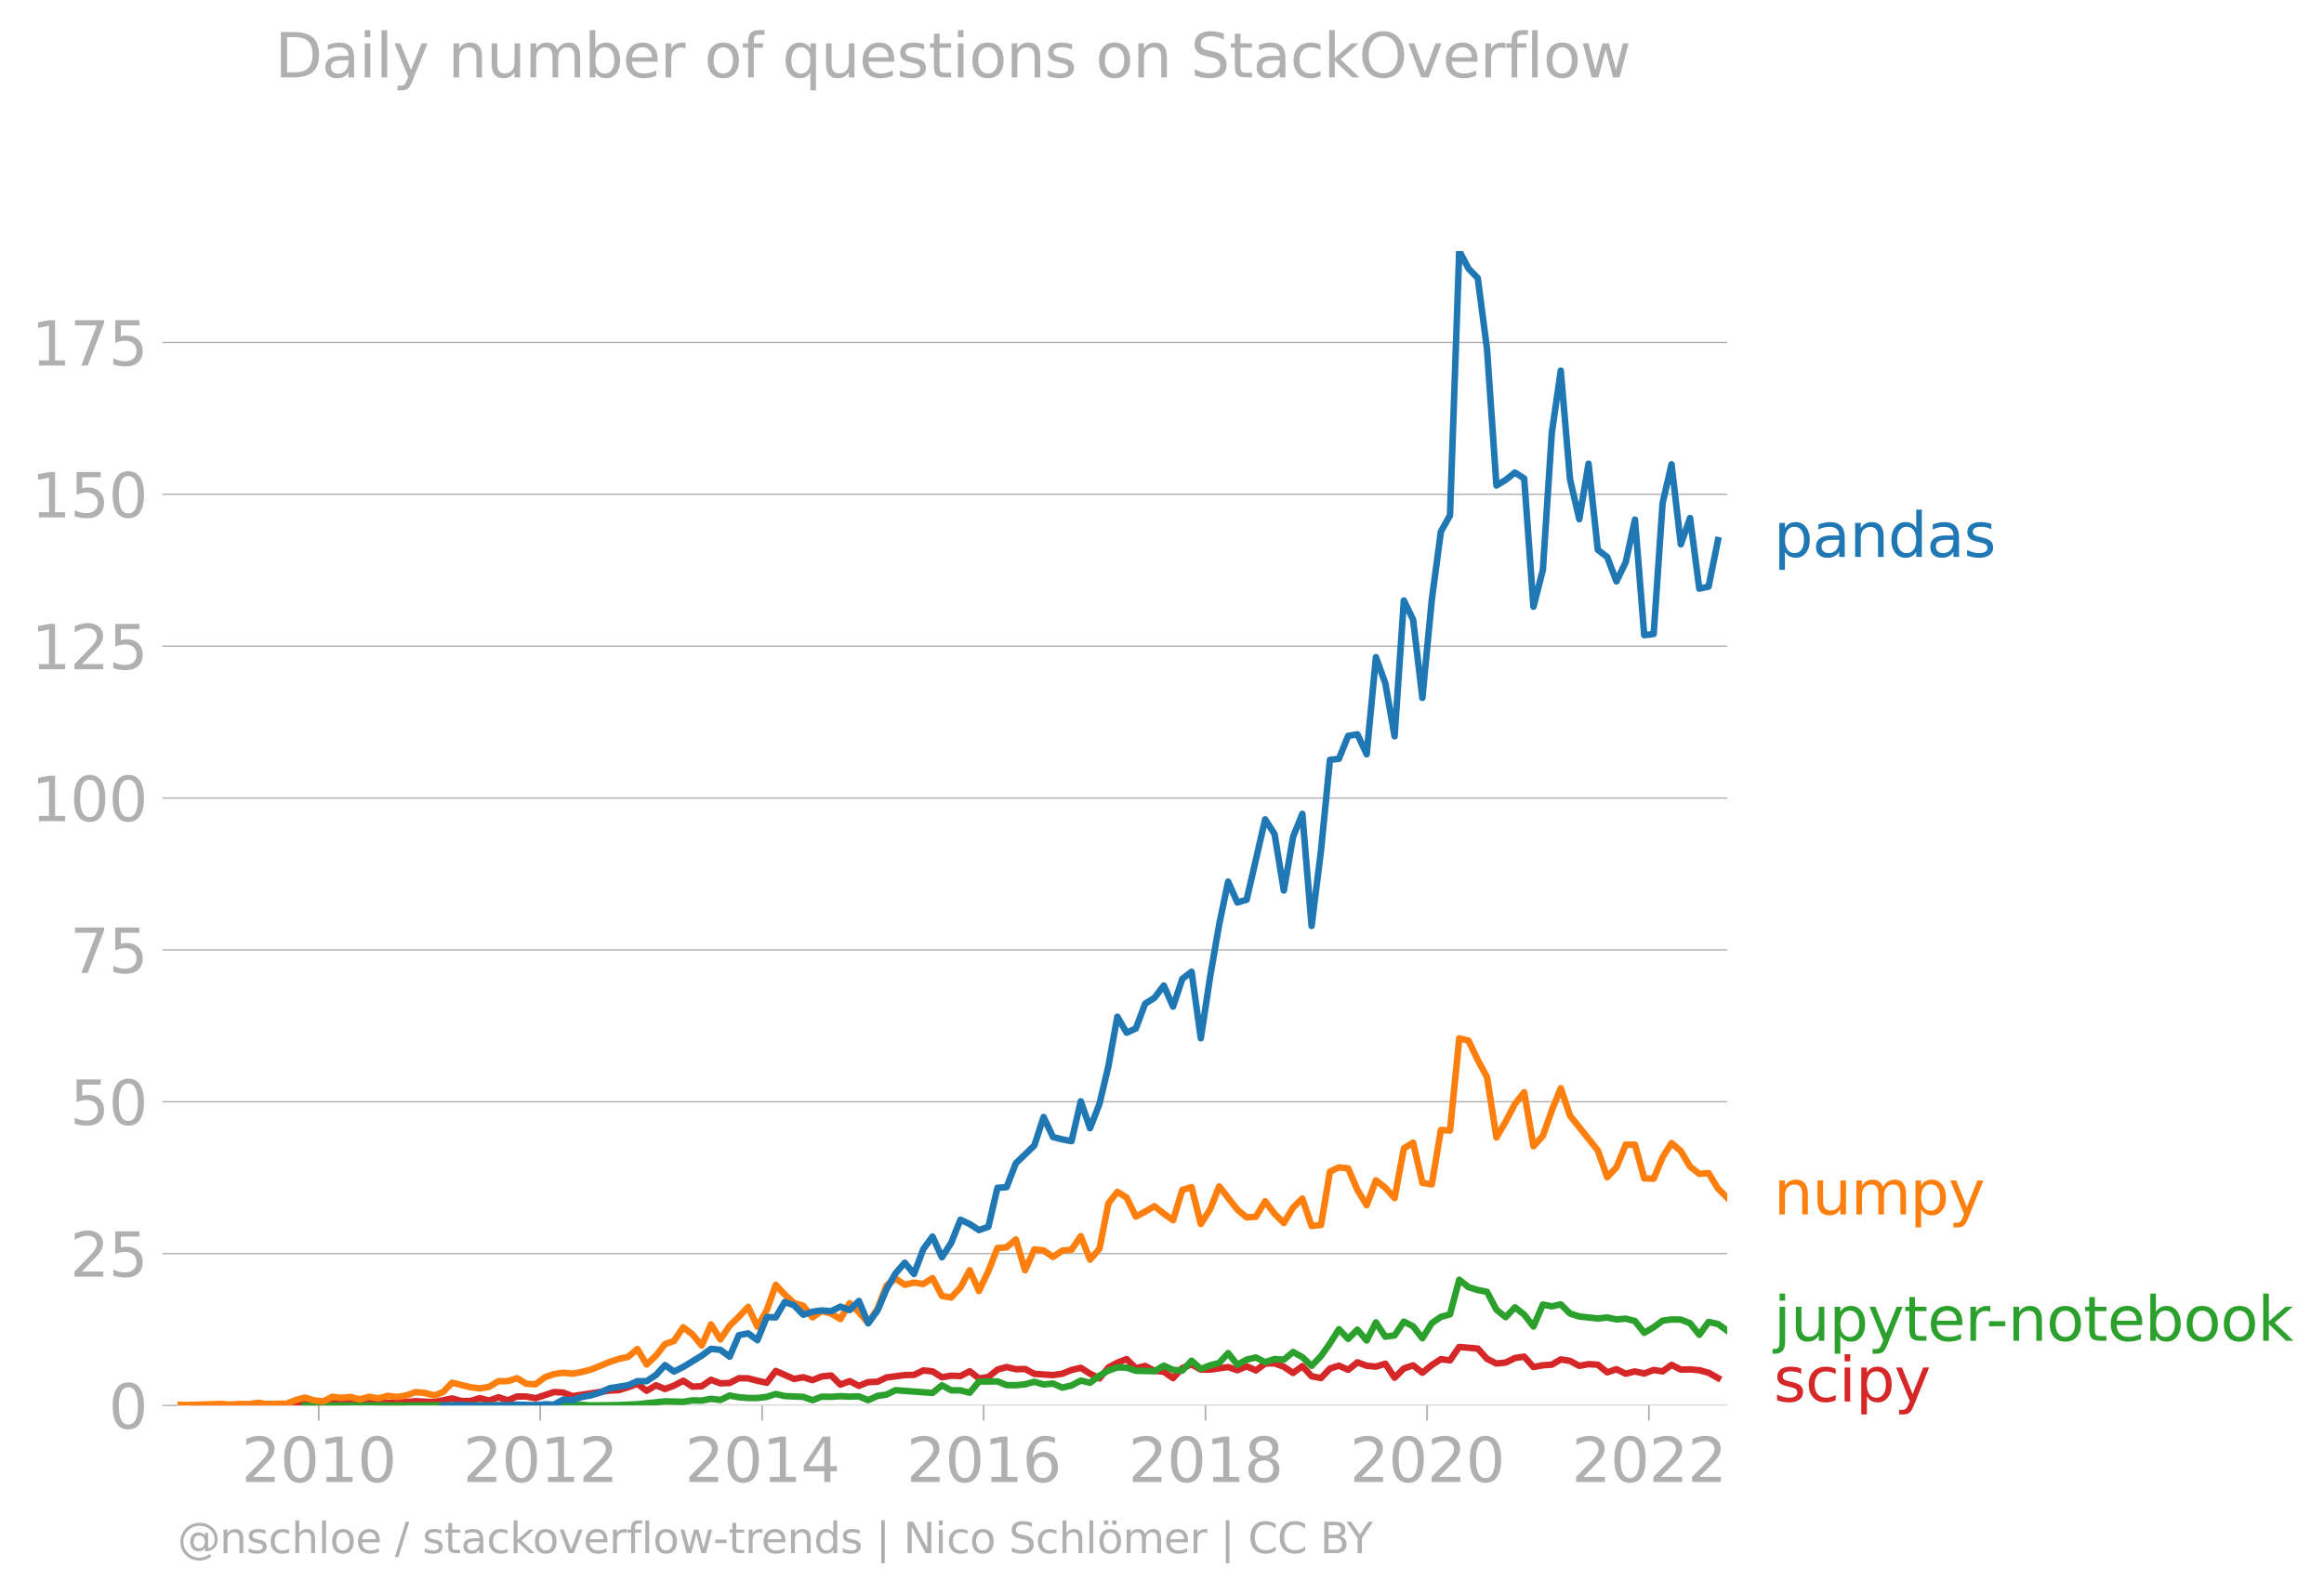 <svg xmlns:xlink="http://www.w3.org/1999/xlink" width="714.103" height="489.969" viewBox="0 0 535.577 367.477" xmlns="http://www.w3.org/2000/svg"><defs><style>*{stroke-linejoin:round;stroke-linecap:butt}</style></defs><g id="figure_1"><path d="M0 367.477h535.577V0H0v367.477z" style="fill:none" id="patch_1"/><g id="axes_1"><path d="M40.922 323.95h357.12V57.838H40.923V323.95z" style="fill:none" id="patch_2"/><g id="matplotlib.axis_1"><g id="xtick_1"><g id="line2d_1"><defs><path id="med996ca5f1" d="M0 0v3.5" style="stroke:#b0b0b0;stroke-width:.4"/></defs><use xlink:href="#med996ca5f1" x="73.445" y="323.95" style="fill:#b0b0b0;stroke:#b0b0b0;stroke-width:.4"/></g><g style="fill:#b0b0b0" transform="matrix(.14 0 0 -.14 55.63 341.588)" id="text_1"><defs><path id="DejaVuSans-32" d="M1228 531h2203V0H469v531q359 372 979 998 621 627 780 809 303 340 423 576 121 236 121 464 0 372-261 606-261 235-680 235-297 0-627-103-329-103-704-313v638q381 153 712 231 332 78 607 78 725 0 1156-363 431-362 431-968 0-288-108-546-107-257-392-607-78-91-497-524-418-433-1181-1211z" transform="scale(.016)"/><path id="DejaVuSans-30" d="M2034 4250q-487 0-733-480-245-479-245-1442 0-959 245-1439 246-480 733-480 491 0 736 480 246 480 246 1439 0 963-246 1442-245 480-736 480zm0 500q785 0 1199-621 414-620 414-1801 0-1178-414-1799Q2819-91 2034-91q-784 0-1198 620-414 621-414 1799 0 1181 414 1801 414 621 1198 621z" transform="scale(.016)"/><path id="DejaVuSans-31" d="M794 531h1031v3560L703 3866v575l1116 225h631V531h1031V0H794v531z" transform="scale(.016)"/></defs><use xlink:href="#DejaVuSans-32"/><use xlink:href="#DejaVuSans-30" x="63.623"/><use xlink:href="#DejaVuSans-31" x="127.246"/><use xlink:href="#DejaVuSans-30" x="190.869"/></g></g><g id="xtick_2"><use xlink:href="#med996ca5f1" x="124.502" y="323.95" style="fill:#b0b0b0;stroke:#b0b0b0;stroke-width:.4" id="line2d_2"/><g style="fill:#b0b0b0" transform="matrix(.14 0 0 -.14 106.687 341.588)" id="text_2"><use xlink:href="#DejaVuSans-32"/><use xlink:href="#DejaVuSans-30" x="63.623"/><use xlink:href="#DejaVuSans-31" x="127.246"/><use xlink:href="#DejaVuSans-32" x="190.869"/></g></g><g id="xtick_3"><use xlink:href="#med996ca5f1" x="175.629" y="323.95" style="fill:#b0b0b0;stroke:#b0b0b0;stroke-width:.4" id="line2d_3"/><g style="fill:#b0b0b0" transform="matrix(.14 0 0 -.14 157.814 341.588)" id="text_3"><defs><path id="DejaVuSans-34" d="M2419 4116 825 1625h1594v2491zm-166 550h794V1625h666v-525h-666V0h-628v1100H313v609l1940 2957z" transform="scale(.016)"/></defs><use xlink:href="#DejaVuSans-32"/><use xlink:href="#DejaVuSans-30" x="63.623"/><use xlink:href="#DejaVuSans-31" x="127.246"/><use xlink:href="#DejaVuSans-34" x="190.869"/></g></g><g id="xtick_4"><use xlink:href="#med996ca5f1" x="226.686" y="323.95" style="fill:#b0b0b0;stroke:#b0b0b0;stroke-width:.4" id="line2d_4"/><g style="fill:#b0b0b0" transform="matrix(.14 0 0 -.14 208.871 341.588)" id="text_4"><defs><path id="DejaVuSans-36" d="M2113 2584q-425 0-674-291-248-290-248-796 0-503 248-796 249-292 674-292t673 292q248 293 248 796 0 506-248 796-248 291-673 291zm1253 1979v-575q-238 112-480 171-242 60-480 60-625 0-955-422-329-422-376-1275 184 272 462 417 279 145 613 145 703 0 1111-427 408-426 408-1160 0-719-425-1154Q2819-91 2113-91q-810 0-1238 620-428 621-428 1799 0 1106 525 1764t1409 658q238 0 480-47t505-140z" transform="scale(.016)"/></defs><use xlink:href="#DejaVuSans-32"/><use xlink:href="#DejaVuSans-30" x="63.623"/><use xlink:href="#DejaVuSans-31" x="127.246"/><use xlink:href="#DejaVuSans-36" x="190.869"/></g></g><g id="xtick_5"><use xlink:href="#med996ca5f1" x="277.813" y="323.95" style="fill:#b0b0b0;stroke:#b0b0b0;stroke-width:.4" id="line2d_5"/><g style="fill:#b0b0b0" transform="matrix(.14 0 0 -.14 259.998 341.588)" id="text_5"><defs><path id="DejaVuSans-38" d="M2034 2216q-450 0-708-241-257-241-257-662 0-422 257-663 258-241 708-241t709 242q260 243 260 662 0 421-258 662-257 241-711 241zm-631 268q-406 100-633 378-226 279-226 679 0 559 398 884 399 325 1092 325 697 0 1094-325t397-884q0-400-227-679-226-278-629-378 456-106 710-416 255-309 255-755 0-679-414-1042Q2806-91 2034-91q-771 0-1186 362-414 363-414 1042 0 446 256 755 257 310 713 416zm-231 997q0-362 226-565 227-203 636-203 407 0 636 203 230 203 230 565 0 363-230 566-229 203-636 203-409 0-636-203-226-203-226-566z" transform="scale(.016)"/></defs><use xlink:href="#DejaVuSans-32"/><use xlink:href="#DejaVuSans-30" x="63.623"/><use xlink:href="#DejaVuSans-31" x="127.246"/><use xlink:href="#DejaVuSans-38" x="190.869"/></g></g><g id="xtick_6"><use xlink:href="#med996ca5f1" x="328.871" y="323.95" style="fill:#b0b0b0;stroke:#b0b0b0;stroke-width:.4" id="line2d_6"/><g style="fill:#b0b0b0" transform="matrix(.14 0 0 -.14 311.056 341.588)" id="text_6"><use xlink:href="#DejaVuSans-32"/><use xlink:href="#DejaVuSans-30" x="63.623"/><use xlink:href="#DejaVuSans-32" x="127.246"/><use xlink:href="#DejaVuSans-30" x="190.869"/></g></g><g id="xtick_7"><use xlink:href="#med996ca5f1" x="379.998" y="323.95" style="fill:#b0b0b0;stroke:#b0b0b0;stroke-width:.4" id="line2d_7"/><g style="fill:#b0b0b0" transform="matrix(.14 0 0 -.14 362.183 341.588)" id="text_7"><use xlink:href="#DejaVuSans-32"/><use xlink:href="#DejaVuSans-30" x="63.623"/><use xlink:href="#DejaVuSans-32" x="127.246"/><use xlink:href="#DejaVuSans-32" x="190.869"/></g></g></g><g id="matplotlib.axis_2"><g id="ytick_1"><path d="M40.922 323.95h357.12" clip-path="url(#p55b0cfcda9)" style="fill:none;stroke:#b0b0b0;stroke-width:.3;stroke-linecap:square" id="line2d_8"/><g id="line2d_9"><defs><path id="m7dd4740f75" d="M0 0h-3.5" style="stroke:#b0b0b0;stroke-width:.3"/></defs><use xlink:href="#m7dd4740f75" x="40.922" y="323.95" style="fill:#b0b0b0;stroke:#b0b0b0;stroke-width:.3"/></g><use xlink:href="#DejaVuSans-30" style="fill:#b0b0b0" transform="matrix(.14 0 0 -.14 25.015 329.269)" id="text_8"/></g><g id="ytick_2"><path d="M40.922 288.947h357.12" clip-path="url(#p55b0cfcda9)" style="fill:none;stroke:#b0b0b0;stroke-width:.3;stroke-linecap:square" id="line2d_10"/><use xlink:href="#m7dd4740f75" x="40.922" y="288.947" style="fill:#b0b0b0;stroke:#b0b0b0;stroke-width:.3" id="line2d_11"/><g style="fill:#b0b0b0" transform="matrix(.14 0 0 -.14 16.108 294.266)" id="text_9"><defs><path id="DejaVuSans-35" d="M691 4666h2478v-532H1269V2991q137 47 274 70 138 23 276 23 781 0 1237-428 457-428 457-1159 0-753-469-1171Q2575-91 1722-91q-294 0-599 50Q819 9 494 109v635q281-153 581-228t634-75q541 0 856 284 316 284 316 772 0 487-316 771-315 285-856 285-253 0-505-56-251-56-513-175v2344z" transform="scale(.016)"/></defs><use xlink:href="#DejaVuSans-32"/><use xlink:href="#DejaVuSans-35" x="63.623"/></g></g><g id="ytick_3"><path d="M40.922 253.945h357.12" clip-path="url(#p55b0cfcda9)" style="fill:none;stroke:#b0b0b0;stroke-width:.3;stroke-linecap:square" id="line2d_12"/><use xlink:href="#m7dd4740f75" x="40.922" y="253.945" style="fill:#b0b0b0;stroke:#b0b0b0;stroke-width:.3" id="line2d_13"/><g style="fill:#b0b0b0" transform="matrix(.14 0 0 -.14 16.108 259.264)" id="text_10"><use xlink:href="#DejaVuSans-35"/><use xlink:href="#DejaVuSans-30" x="63.623"/></g></g><g id="ytick_4"><path d="M40.922 218.942h357.12" clip-path="url(#p55b0cfcda9)" style="fill:none;stroke:#b0b0b0;stroke-width:.3;stroke-linecap:square" id="line2d_14"/><use xlink:href="#m7dd4740f75" x="40.922" y="218.942" style="fill:#b0b0b0;stroke:#b0b0b0;stroke-width:.3" id="line2d_15"/><g style="fill:#b0b0b0" transform="matrix(.14 0 0 -.14 16.108 224.261)" id="text_11"><defs><path id="DejaVuSans-37" d="M525 4666h3000v-269L1831 0h-659l1594 4134H525v532z" transform="scale(.016)"/></defs><use xlink:href="#DejaVuSans-37"/><use xlink:href="#DejaVuSans-35" x="63.623"/></g></g><g id="ytick_5"><path d="M40.922 183.94h357.12" clip-path="url(#p55b0cfcda9)" style="fill:none;stroke:#b0b0b0;stroke-width:.3;stroke-linecap:square" id="line2d_16"/><use xlink:href="#m7dd4740f75" x="40.922" y="183.94" style="fill:#b0b0b0;stroke:#b0b0b0;stroke-width:.3" id="line2d_17"/><g style="fill:#b0b0b0" transform="matrix(.14 0 0 -.14 7.2 189.259)" id="text_12"><use xlink:href="#DejaVuSans-31"/><use xlink:href="#DejaVuSans-30" x="63.623"/><use xlink:href="#DejaVuSans-30" x="127.246"/></g></g><g id="ytick_6"><path d="M40.922 148.938h357.12" clip-path="url(#p55b0cfcda9)" style="fill:none;stroke:#b0b0b0;stroke-width:.3;stroke-linecap:square" id="line2d_18"/><use xlink:href="#m7dd4740f75" x="40.922" y="148.938" style="fill:#b0b0b0;stroke:#b0b0b0;stroke-width:.3" id="line2d_19"/><g style="fill:#b0b0b0" transform="matrix(.14 0 0 -.14 7.2 154.256)" id="text_13"><use xlink:href="#DejaVuSans-31"/><use xlink:href="#DejaVuSans-32" x="63.623"/><use xlink:href="#DejaVuSans-35" x="127.246"/></g></g><g id="ytick_7"><path d="M40.922 113.935h357.12" clip-path="url(#p55b0cfcda9)" style="fill:none;stroke:#b0b0b0;stroke-width:.3;stroke-linecap:square" id="line2d_20"/><use xlink:href="#m7dd4740f75" x="40.922" y="113.935" style="fill:#b0b0b0;stroke:#b0b0b0;stroke-width:.3" id="line2d_21"/><g style="fill:#b0b0b0" transform="matrix(.14 0 0 -.14 7.2 119.254)" id="text_14"><use xlink:href="#DejaVuSans-31"/><use xlink:href="#DejaVuSans-35" x="63.623"/><use xlink:href="#DejaVuSans-30" x="127.246"/></g></g><g id="ytick_8"><path d="M40.922 78.933h357.12" clip-path="url(#p55b0cfcda9)" style="fill:none;stroke:#b0b0b0;stroke-width:.3;stroke-linecap:square" id="line2d_22"/><use xlink:href="#m7dd4740f75" x="40.922" y="78.933" style="fill:#b0b0b0;stroke:#b0b0b0;stroke-width:.3" id="line2d_23"/><g style="fill:#b0b0b0" transform="matrix(.14 0 0 -.14 7.2 84.252)" id="text_15"><use xlink:href="#DejaVuSans-31"/><use xlink:href="#DejaVuSans-37" x="63.623"/><use xlink:href="#DejaVuSans-35" x="127.246"/></g></g></g><path d="m44.7 323.95 10.56-.187 4.267.093 2.133-.222 4.301.222 2.134-.313 2.133-.06 2.133.241 2.168-.452 2.064.128 4.196-.244 2.133.026 2.133-.352 2.134.442 2.168.09 2.133-.159 2.133-.021 2.133-.212 4.302.212 4.126-.858 2.134.6 2.133-.013 2.133-.641 2.133.55 2.168-.767 2.134.73 2.133-.91 2.133.023 2.133.383 4.267-1.42 2.098.11 2.133.834 6.4-.97 2.168-.316 2.133-.114 2.133-.653 2.133-.794 2.134 1.606 2.168-1.264 2.063.852 2.063-.762 2.134-1.132 2.133 1.358 2.133-.098 2.133-1.483 2.168.813 2.134-.077 2.133-1.097 2.133.024 2.133.563 2.168.452 2.064-2.712 4.196 1.837 2.133-.39 2.134.67 2.133-.85 2.168-.226 2.133 2.103 2.133-.794 2.134 1.074 2.133-.848 2.168-.09 2.063-.986 4.197-.55 2.133-.045 2.133-1.028 2.133.215 2.169 1.355 2.133-.357 2.133.086 2.133-1.112 2.133 1.654 2.169-.316 2.098-1.707 2.098-.596 2.133.498 2.133-.047 2.134 1.12 4.301.28 2.133-.326 2.133-.848 2.134-.506 2.133 1.364 2.168 1.084 2.063-2.518 2.064-1.095 2.133-.842 2.133 2.107 2.133-.52 2.133 1.107 2.169.226 2.133 1.467 2.133-2.326 2.133-.847 2.133 1.209h2.169l4.126-.587 2.133.731 2.134-.912 2.133.959 2.133-1.591 2.168-.046 2.133.797 2.134 1.417 2.133-1.557 2.133 2.324 2.168.407 2.063-2.178 2.064-.668 2.133.955 2.133-1.722 2.133.789 2.134.204 2.168-.677 2.133 3.226 2.133-2.142 2.133-.705 2.134 1.698 2.168-1.761 2.098-1.366 2.098.282 2.133-3.1 4.267.374 2.133 2.365 2.168 1.084 2.133-.23 2.134-1.035 2.133-.318 2.133 2.396 2.168-.407 2.063-.142 2.064-1.213 2.133.346 2.133 1.145 2.133-.398 2.134.127 2.168 1.761 2.133-.721 2.133 1.037 2.133-.524 2.134.479 2.168-.813 2.063.324 2.063-1.498 2.133 1.088 2.134-.05 2.133.19 2.133.578 2.168 1.22h0" clip-path="url(#p55b0cfcda9)" style="fill:none;stroke:#d62728;stroke-width:1.5;stroke-linecap:square" id="line2d_24"/><path d="M70.228 323.95h4.301l57.387-.047 2.133-.089 2.133.136 6.435-.094 4.266-.186 6.365-.67 4.197.11 2.133-.334 2.133.054 2.133-.416 2.168.271 2.134-1.022 2.133.39 2.133.17 2.133.01 2.168-.27 2.064-.663 2.063.482 4.266.18 2.134.774 2.133-.819 2.168.046 2.133-.16 2.133.114 2.134-.067 2.133.88 2.168-.993 2.063-.287 2.064-1.023 8.532.632 2.169-1.761 2.133 1.152 2.133.022 2.133.538 2.133-2.57 4.267-.042 2.098.855 2.133.03 2.133-.21 2.134-.584 2.133.628 2.168-.226 2.133.952 2.133-.5 2.134-1.134 2.133.502 2.168-1.626 2.063-1.186 2.064-.711 2.133.035 2.133.733 4.266.09 2.169-1.265 2.133.955 2.133.175 2.133-2.275 2.133 1.868 2.169-.813 2.063-.542 2.063-2.258 2.133 2.678 2.134-1.188 2.133-.492 2.133 1.08 2.168-.723 2.133.156 2.134-1.782 2.133 1.176 2.133 2.03 2.168-2.258 2.063-2.92 2.064-3.267 2.133 2.214 2.133-2.124 2.133 2.498 2.134-4.169 2.168 3.297 2.133-.295 2.133-3.183 2.133 1.083 2.134 2.756 2.168-3.477 2.098-1.453 2.098-.58 2.133-7.98 2.134 1.702 2.133.678 2.133.406 2.168 4.11 2.133 1.738 2.134-2.28 2.133 1.673 2.133 2.754 2.168-5.059 2.063.408 2.064-.453 2.133 2.117 2.133.683 4.267.452 2.168-.226 2.133.444 2.133-.173 2.133.546 2.134 2.706 2.168-1.265 2.063-1.53 2.063-.276 2.133.039 2.134.819 2.133 2.681 2.133-2.952 2.168.451 2.134 1.568h0" clip-path="url(#p55b0cfcda9)" style="fill:none;stroke:#2ca02c;stroke-width:1.5;stroke-linecap:square" id="line2d_25"/><path d="m40.922 323.775 1.644.084 8.498-.26 2.063.17 2.133-.146 2.134.01 2.133-.29 2.133.336 2.168-.136 2.133.033 2.134-.846 2.133-.6 2.133.646 2.168.225 2.064-1.051 2.063.238 2.133-.198 2.133.56 2.133-.607 2.134.38 2.168-.586 2.133.253 2.133-.344 2.133-.776 2.134.19 2.168.586 2.063-.796 2.063-2.14 4.267 1.04 2.133.28 2.133-.37 2.168-1.31h2.134l2.133-.678 2.133 1.284 2.133.116 2.168-1.626 2.099-.738 2.098-.3 2.133.215 2.133-.396 2.133-.538 4.302-1.766 2.133-.707 2.133-.467 2.133-1.82 2.134 3.581 2.168-2.077 2.063-2.634 2.063-.708 2.134-3.156 2.133 1.62 2.133 2.58 2.133-4.883 2.168 3.477 2.134-3.167 2.133-2.072 2.133-2.268 2.133 4.572 2.168-3.84 2.064-5.806 2.063 2.239 2.133 1.948 2.133.626 2.134 2.687 2.133-1.467 2.168.587 2.133 1.254 2.133-3.648 2.134 2.108 2.133 2.454 2.168-3.343 2.063-5.295 2.064-1.615 2.133 1.452 2.133-.503 2.133.316 2.133-1.355 2.169 4.11 2.133.372 2.133-2.314 2.133-3.987 2.133 4.8 2.169-4.607 2.098-5.323 2.098-.142 2.133-1.822 2.133 7.106 2.134-4.819 2.133.258 2.168 1.49 2.133-1.468 2.133-.203 2.134-3.11 2.133 5.413 2.168-2.529 2.063-10.471 2.064-2.626 2.133 1.299 2.133 4.391 2.133-1.124 2.133-1.27 2.169 1.717 2.133 1.513 2.133-6.978 2.133-.63 2.133 8.489 2.169-3.433 2.063-5.249 4.196 5.374 2.134 1.772 2.133-.139 2.133-3.565 2.168 2.891 2.133 2.121 2.134-3.566 2.133-2.08 2.133 6.325 2.168-.226 2.063-12.307 2.064-.971 2.133.224 2.133 4.97 2.133 3.524 2.134-5.737 2.168 1.716 2.133 2.388 2.133-11.466 2.133-1.322 2.134 9.271 2.168.361 2.098-12.541 2.098.121 2.133-21.247 2.134.517 2.133 4.477 2.133 3.968 2.168 13.866 2.133-3.646 2.134-4.077 2.133-2.69 2.133 12.445 2.168-2.393 2.063-5.859 2.064-5.116 2.133 6.336 6.4 7.98 2.168 6.188 2.133-2.267 2.133-5.23 2.133.003 2.134 7.765 2.168.09 2.063-4.948 2.063-3.271 2.133 1.857 2.134 3.562 2.133 1.665 2.133-.174 2.168 3.568 2.134 2.113h0" clip-path="url(#p55b0cfcda9)" style="fill:none;stroke:#ff7f0e;stroke-width:1.5;stroke-linecap:square" id="line2d_26"/><g style="fill:#1f77b4" transform="matrix(.14 0 0 -.14 408.756 128.367)" id="text_16"><defs><path id="DejaVuSans-70" d="M1159 525v-1856H581v4831h578v-531q182 312 458 463 277 152 661 152 638 0 1036-506 399-506 399-1331T3314 415Q2916-91 2278-91q-384 0-661 152-276 152-458 464zm1957 1222q0 634-261 995t-717 361q-457 0-718-361t-261-995q0-634 261-995t718-361q456 0 717 361t261 995z" transform="scale(.016)"/><path id="DejaVuSans-61" d="M2194 1759q-697 0-966-159t-269-544q0-306 202-486 202-179 548-179 479 0 768 339t289 901v128h-572zm1147 238V0h-575v531q-197-318-491-470T1556-91q-537 0-855 302-317 302-317 808 0 590 395 890 396 300 1180 300h807v57q0 397-261 614t-733 217q-300 0-585-72-284-72-546-216v532q315 122 612 182 297 61 578 61 760 0 1135-394 375-393 375-1193z" transform="scale(.016)"/><path id="DejaVuSans-6e" d="M3513 2113V0h-575v2094q0 497-194 743-194 247-581 247-466 0-735-297-269-296-269-809V0H581v3500h578v-544q207 316 486 472 280 156 646 156 603 0 912-373 310-373 310-1098z" transform="scale(.016)"/><path id="DejaVuSans-64" d="M2906 2969v1894h575V0h-575v525q-181-312-458-464-276-152-664-152-634 0-1033 506-398 507-398 1332t398 1331q399 506 1033 506 388 0 664-152 277-151 458-463zM947 1747q0-634 261-995t717-361q456 0 718 361 263 361 263 995t-263 995q-262 361-718 361t-717-361q-261-361-261-995z" transform="scale(.016)"/><path id="DejaVuSans-73" d="M2834 3397v-544q-243 125-506 187-262 63-544 63-428 0-642-131t-214-394q0-200 153-314t616-217l197-44q612-131 870-370t258-667q0-488-386-773Q2250-91 1575-91q-281 0-586 55T347 128v594q319-166 628-249 309-82 613-82 406 0 624 139 219 139 219 392 0 234-158 359-157 125-692 241l-200 47q-534 112-772 345-237 233-237 639 0 494 350 762 350 269 994 269 318 0 599-47 282-46 519-140z" transform="scale(.016)"/></defs><use xlink:href="#DejaVuSans-70"/><use xlink:href="#DejaVuSans-61" x="63.477"/><use xlink:href="#DejaVuSans-6e" x="124.756"/><use xlink:href="#DejaVuSans-64" x="188.135"/><use xlink:href="#DejaVuSans-61" x="251.611"/><use xlink:href="#DejaVuSans-73" x="312.891"/></g><g style="fill:#ff7f0e" transform="matrix(.14 0 0 -.14 408.756 279.93)" id="text_17"><defs><path id="DejaVuSans-75" d="M544 1381v2119h575V1403q0-497 193-746 194-248 582-248 465 0 735 297 271 297 271 810v1984h575V0h-575v538q-209-319-486-474-276-155-642-155-603 0-916 375-312 375-312 1097zm1447 2203z" transform="scale(.016)"/><path id="DejaVuSans-6d" d="M3328 2828q216 388 516 572t706 184q547 0 844-383 297-382 297-1088V0h-578v2094q0 503-179 746-178 244-543 244-447 0-707-297-259-296-259-809V0h-578v2094q0 506-178 748t-550 242q-441 0-701-298-259-298-259-808V0H581v3500h578v-544q197 322 472 475t653 153q382 0 649-194 267-193 395-562z" transform="scale(.016)"/><path id="DejaVuSans-79" d="M2059-325q-243-625-475-815-231-191-618-191H506v481h338q237 0 368 113 132 112 291 531l103 262L191 3500h609L1894 763l1094 2737h609L2059-325z" transform="scale(.016)"/></defs><use xlink:href="#DejaVuSans-6e"/><use xlink:href="#DejaVuSans-75" x="63.379"/><use xlink:href="#DejaVuSans-6d" x="126.758"/><use xlink:href="#DejaVuSans-70" x="224.17"/><use xlink:href="#DejaVuSans-79" x="287.646"/></g><g style="fill:#2ca02c" transform="matrix(.14 0 0 -.14 408.756 309.04)" id="text_18"><defs><path id="DejaVuSans-6a" d="M603 3500h575V-63q0-668-255-968-254-300-820-300h-219v487H38q328 0 446 152Q603-541 603-63v3563zm0 1363h575v-729H603v729z" transform="scale(.016)"/><path id="DejaVuSans-74" d="M1172 4494v-994h1184v-447H1172V1153q0-428 117-550t477-122h590V0h-590q-666 0-919 248-253 249-253 905v1900H172v447h422v994h578z" transform="scale(.016)"/><path id="DejaVuSans-65" d="M3597 1894v-281H953q38-594 358-905t892-311q331 0 642 81t618 244V178Q3153 47 2828-22t-659-69q-838 0-1327 487-489 488-489 1320 0 859 464 1363 464 505 1252 505 706 0 1117-455 411-454 411-1235zm-575 169q-6 471-264 752-258 282-683 282-481 0-770-272t-333-766l2050 4z" transform="scale(.016)"/><path id="DejaVuSans-72" d="M2631 2963q-97 56-211 82-114 27-251 27-488 0-749-317t-261-911V0H581v3500h578v-544q182 319 472 473 291 155 707 155 59 0 131-8 72-7 159-23l3-590z" transform="scale(.016)"/><path id="DejaVuSans-2d" d="M313 2009h1684v-512H313v512z" transform="scale(.016)"/><path id="DejaVuSans-6f" d="M1959 3097q-462 0-731-361t-269-989q0-628 267-989 268-361 733-361 460 0 728 362 269 363 269 988 0 622-269 986-268 364-728 364zm0 487q750 0 1178-488 429-487 429-1349 0-859-429-1349Q2709-91 1959-91q-753 0-1180 489-426 490-426 1349 0 862 426 1349 427 488 1180 488z" transform="scale(.016)"/><path id="DejaVuSans-62" d="M3116 1747q0 634-261 995t-717 361q-457 0-718-361t-261-995q0-634 261-995t718-361q456 0 717 361t261 995zM1159 2969q182 312 458 463 277 152 661 152 638 0 1036-506 399-506 399-1331T3314 415Q2916-91 2278-91q-384 0-661 152-276 152-458 464V0H581v4863h578V2969z" transform="scale(.016)"/><path id="DejaVuSans-6b" d="M581 4863h578V1991l1716 1509h734L1753 1863 3688 0h-750L1159 1709V0H581v4863z" transform="scale(.016)"/></defs><use xlink:href="#DejaVuSans-6a"/><use xlink:href="#DejaVuSans-75" x="27.783"/><use xlink:href="#DejaVuSans-70" x="91.162"/><use xlink:href="#DejaVuSans-79" x="154.639"/><use xlink:href="#DejaVuSans-74" x="213.818"/><use xlink:href="#DejaVuSans-65" x="253.027"/><use xlink:href="#DejaVuSans-72" x="314.551"/><use xlink:href="#DejaVuSans-2d" x="349.289"/><use xlink:href="#DejaVuSans-6e" x="385.373"/><use xlink:href="#DejaVuSans-6f" x="448.752"/><use xlink:href="#DejaVuSans-74" x="509.934"/><use xlink:href="#DejaVuSans-65" x="549.143"/><use xlink:href="#DejaVuSans-62" x="610.666"/><use xlink:href="#DejaVuSans-6f" x="674.143"/><use xlink:href="#DejaVuSans-6f" x="735.324"/><use xlink:href="#DejaVuSans-6b" x="796.506"/></g><g style="fill:#d62728" transform="matrix(.14 0 0 -.14 408.756 323.04)" id="text_19"><defs><path id="DejaVuSans-63" d="M3122 3366v-538q-244 135-489 202t-495 67q-560 0-870-355-309-354-309-995t309-996q310-354 870-354 250 0 495 67t489 202V134Q2881 22 2623-34q-257-57-548-57-791 0-1257 497-465 497-465 1341 0 856 470 1346 471 491 1290 491 265 0 518-55 253-54 491-163z" transform="scale(.016)"/><path id="DejaVuSans-69" d="M603 3500h575V0H603v3500zm0 1363h575v-729H603v729z" transform="scale(.016)"/></defs><use xlink:href="#DejaVuSans-73"/><use xlink:href="#DejaVuSans-63" x="52.1"/><use xlink:href="#DejaVuSans-69" x="107.08"/><use xlink:href="#DejaVuSans-70" x="134.863"/><use xlink:href="#DejaVuSans-79" x="198.34"/></g><g style="fill:#b0b0b0" transform="matrix(.097 0 0 -.097 40.922 357.986)" id="text_20"><defs><path id="DejaVuSans-40" d="M2381 1678q0-447 222-702 222-254 610-254 384 0 604 256 221 256 221 700 0 438-225 695-225 258-607 258-378 0-602-256-223-256-223-697zm1703-934q-187-241-429-355t-564-114q-538 0-874 389t-336 1014q0 625 337 1015 338 391 873 391 322 0 565-117 244-117 428-354v409h447V722q457 69 714 417 258 349 258 902 0 334-99 628-98 294-298 544-325 409-792 626t-1017 217q-384 0-738-102-353-101-653-301-490-319-767-836-276-517-276-1120 0-497 179-932 180-434 521-765 328-325 759-495 431-171 922-171 403 0 792 136t714 389l281-347q-390-303-851-464t-936-161q-578 0-1091 205-512 205-912 595Q841 78 631 592q-209 514-209 1105 0 569 212 1084 213 516 607 907 403 396 931 607t1119 211q662 0 1229-272 568-271 952-771 234-307 357-666 124-359 124-744 0-822-497-1297T4084 263v481z" transform="scale(.016)"/><path id="DejaVuSans-68" d="M3513 2113V0h-575v2094q0 497-194 743-194 247-581 247-466 0-735-297-269-296-269-809V0H581v4863h578V2956q207 316 486 472 280 156 646 156 603 0 912-373 310-373 310-1098z" transform="scale(.016)"/><path id="DejaVuSans-6c" d="M603 4863h575V0H603v4863z" transform="scale(.016)"/><path id="DejaVuSans-2f" d="M1625 4666h531L531-594H0l1625 5260z" transform="scale(.016)"/><path id="DejaVuSans-76" d="M191 3500h609L1894 563l1094 2937h609L2284 0h-781L191 3500z" transform="scale(.016)"/><path id="DejaVuSans-66" d="M2375 4863v-479h-550q-309 0-430-125-120-125-120-450v-309h947v-447h-947V0H697v3053H147v447h550v244q0 584 272 851 272 268 862 268h544z" transform="scale(.016)"/><path id="DejaVuSans-77" d="M269 3500h575l719-2731 715 2731h678l719-2731 716 2731h575L4050 0h-678l-753 2869L1863 0h-679L269 3500z" transform="scale(.016)"/><path id="DejaVuSans-7c" d="M1344 4891v-6400H813v6400h531z" transform="scale(.016)"/><path id="DejaVuSans-4e" d="M628 4666h850L3547 763v3903h612V0h-850L1241 3903V0H628v4666z" transform="scale(.016)"/><path id="DejaVuSans-53" d="M3425 4513v-616q-359 172-678 256-319 85-616 85-515 0-795-200t-280-569q0-310 186-468 186-157 705-254l381-78q706-135 1042-474t336-907q0-679-455-1029Q2797-91 1919-91q-331 0-705 75-373 75-773 222v650q384-215 753-325 369-109 725-109 540 0 834 212 294 213 294 607 0 343-211 537t-692 291l-385 75q-706 140-1022 440-315 300-315 835 0 619 436 975t1201 356q329 0 669-60 341-59 697-177z" transform="scale(.016)"/><path id="DejaVuSans-f6" d="M1959 3097q-462 0-731-361t-269-989q0-628 267-989 268-361 733-361 460 0 728 362 269 363 269 988 0 622-269 986-268 364-728 364zm0 487q750 0 1178-488 429-487 429-1349 0-859-429-1349Q2709-91 1959-91q-753 0-1180 489-426 490-426 1349 0 862 426 1349 427 488 1180 488zm295 1266h634v-631h-634v631zm-1222 0h634v-631h-634v631z" transform="scale(.016)"/><path id="DejaVuSans-43" d="M4122 4306v-665q-319 297-680 443-361 147-767 147-800 0-1225-489t-425-1414q0-922 425-1411t1225-489q406 0 767 147t680 444V359q-331-225-702-338-370-112-782-112-1060 0-1670 648-609 649-609 1771 0 1125 609 1773 610 649 1670 649 418 0 788-111 371-111 696-333z" transform="scale(.016)"/><path id="DejaVuSans-42" d="M1259 2228V519h1013q509 0 754 211 246 211 246 645 0 438-246 645-245 208-754 208H1259zm0 1919V2741h935q462 0 688 173 227 174 227 530 0 353-227 528-226 175-688 175h-935zm-631 519h1613q722 0 1112-300 391-300 391-853 0-429-200-682t-588-315q466-100 724-418 258-317 258-792 0-625-425-966Q3088 0 2303 0H628v4666z" transform="scale(.016)"/><path id="DejaVuSans-59" d="M-13 4666h679l1293-1919 1285 1919h678L2272 2222V0h-634v2222L-13 4666z" transform="scale(.016)"/></defs><use xlink:href="#DejaVuSans-40"/><use xlink:href="#DejaVuSans-6e" x="100"/><use xlink:href="#DejaVuSans-73" x="163.379"/><use xlink:href="#DejaVuSans-63" x="215.479"/><use xlink:href="#DejaVuSans-68" x="270.459"/><use xlink:href="#DejaVuSans-6c" x="333.838"/><use xlink:href="#DejaVuSans-6f" x="361.621"/><use xlink:href="#DejaVuSans-65" x="422.803"/><use xlink:href="#DejaVuSans-20" x="484.326"/><use xlink:href="#DejaVuSans-2f" x="516.113"/><use xlink:href="#DejaVuSans-20" x="549.805"/><use xlink:href="#DejaVuSans-73" x="581.592"/><use xlink:href="#DejaVuSans-74" x="633.691"/><use xlink:href="#DejaVuSans-61" x="672.9"/><use xlink:href="#DejaVuSans-63" x="734.18"/><use xlink:href="#DejaVuSans-6b" x="789.16"/><use xlink:href="#DejaVuSans-6f" x="843.445"/><use xlink:href="#DejaVuSans-76" x="904.627"/><use xlink:href="#DejaVuSans-65" x="963.807"/><use xlink:href="#DejaVuSans-72" x="1025.33"/><use xlink:href="#DejaVuSans-66" x="1066.443"/><use xlink:href="#DejaVuSans-6c" x="1101.648"/><use xlink:href="#DejaVuSans-6f" x="1129.432"/><use xlink:href="#DejaVuSans-77" x="1190.613"/><use xlink:href="#DejaVuSans-2d" x="1272.4"/><use xlink:href="#DejaVuSans-74" x="1308.484"/><use xlink:href="#DejaVuSans-72" x="1347.693"/><use xlink:href="#DejaVuSans-65" x="1386.557"/><use xlink:href="#DejaVuSans-6e" x="1448.08"/><use xlink:href="#DejaVuSans-64" x="1511.459"/><use xlink:href="#DejaVuSans-73" x="1574.936"/><use xlink:href="#DejaVuSans-20" x="1627.035"/><use xlink:href="#DejaVuSans-7c" x="1658.822"/><use xlink:href="#DejaVuSans-20" x="1692.514"/><use xlink:href="#DejaVuSans-4e" x="1724.301"/><use xlink:href="#DejaVuSans-69" x="1799.105"/><use xlink:href="#DejaVuSans-63" x="1826.889"/><use xlink:href="#DejaVuSans-6f" x="1881.869"/><use xlink:href="#DejaVuSans-20" x="1943.051"/><use xlink:href="#DejaVuSans-53" x="1974.838"/><use xlink:href="#DejaVuSans-63" x="2038.314"/><use xlink:href="#DejaVuSans-68" x="2093.295"/><use xlink:href="#DejaVuSans-6c" x="2156.674"/><use xlink:href="#DejaVuSans-f6" x="2184.457"/><use xlink:href="#DejaVuSans-6d" x="2245.639"/><use xlink:href="#DejaVuSans-65" x="2343.051"/><use xlink:href="#DejaVuSans-72" x="2404.574"/><use xlink:href="#DejaVuSans-20" x="2445.688"/><use xlink:href="#DejaVuSans-7c" x="2477.475"/><use xlink:href="#DejaVuSans-20" x="2511.166"/><use xlink:href="#DejaVuSans-43" x="2542.953"/><use xlink:href="#DejaVuSans-43" x="2612.777"/><use xlink:href="#DejaVuSans-20" x="2682.602"/><use xlink:href="#DejaVuSans-42" x="2714.389"/><use xlink:href="#DejaVuSans-59" x="2777.492"/></g><g style="fill:#b0b0b0" transform="matrix(.14 0 0 -.14 63.337 17.838)" id="text_21"><defs><path id="DejaVuSans-44" d="M1259 4147V519h763q966 0 1414 437 448 438 448 1382 0 937-448 1373t-1414 436h-763zm-631 519h1297q1356 0 1990-564 635-564 635-1764 0-1207-638-1773Q3275 0 1925 0H628v4666z" transform="scale(.016)"/><path id="DejaVuSans-71" d="M947 1747q0-634 261-995t717-361q456 0 718 361 263 361 263 995t-263 995q-262 361-718 361t-717-361q-261-361-261-995zM2906 525q-181-312-458-464-276-152-664-152-634 0-1033 506-398 507-398 1332t398 1331q399 506 1033 506 388 0 664-152 277-151 458-463v531h575v-4831h-575V525z" transform="scale(.016)"/><path id="DejaVuSans-4f" d="M2522 4238q-688 0-1093-513-404-512-404-1397 0-881 404-1394 405-512 1093-512 687 0 1089 512 402 513 402 1394 0 885-402 1397-402 513-1089 513zm0 512q981 0 1568-658 588-658 588-1764 0-1103-588-1761Q3503-91 2522-91q-984 0-1574 656-589 657-589 1763t589 1764q590 658 1574 658z" transform="scale(.016)"/></defs><use xlink:href="#DejaVuSans-44"/><use xlink:href="#DejaVuSans-61" x="77.002"/><use xlink:href="#DejaVuSans-69" x="138.281"/><use xlink:href="#DejaVuSans-6c" x="166.064"/><use xlink:href="#DejaVuSans-79" x="193.848"/><use xlink:href="#DejaVuSans-20" x="253.027"/><use xlink:href="#DejaVuSans-6e" x="284.814"/><use xlink:href="#DejaVuSans-75" x="348.193"/><use xlink:href="#DejaVuSans-6d" x="411.572"/><use xlink:href="#DejaVuSans-62" x="508.984"/><use xlink:href="#DejaVuSans-65" x="572.461"/><use xlink:href="#DejaVuSans-72" x="633.984"/><use xlink:href="#DejaVuSans-20" x="675.098"/><use xlink:href="#DejaVuSans-6f" x="706.885"/><use xlink:href="#DejaVuSans-66" x="768.066"/><use xlink:href="#DejaVuSans-20" x="803.271"/><use xlink:href="#DejaVuSans-71" x="835.059"/><use xlink:href="#DejaVuSans-75" x="898.535"/><use xlink:href="#DejaVuSans-65" x="961.914"/><use xlink:href="#DejaVuSans-73" x="1023.438"/><use xlink:href="#DejaVuSans-74" x="1075.537"/><use xlink:href="#DejaVuSans-69" x="1114.746"/><use xlink:href="#DejaVuSans-6f" x="1142.529"/><use xlink:href="#DejaVuSans-6e" x="1203.711"/><use xlink:href="#DejaVuSans-73" x="1267.09"/><use xlink:href="#DejaVuSans-20" x="1319.189"/><use xlink:href="#DejaVuSans-6f" x="1350.977"/><use xlink:href="#DejaVuSans-6e" x="1412.158"/><use xlink:href="#DejaVuSans-20" x="1475.537"/><use xlink:href="#DejaVuSans-53" x="1507.324"/><use xlink:href="#DejaVuSans-74" x="1570.801"/><use xlink:href="#DejaVuSans-61" x="1610.01"/><use xlink:href="#DejaVuSans-63" x="1671.289"/><use xlink:href="#DejaVuSans-6b" x="1726.27"/><use xlink:href="#DejaVuSans-4f" x="1784.18"/><use xlink:href="#DejaVuSans-76" x="1862.891"/><use xlink:href="#DejaVuSans-65" x="1922.07"/><use xlink:href="#DejaVuSans-72" x="1983.594"/><use xlink:href="#DejaVuSans-66" x="2024.707"/><use xlink:href="#DejaVuSans-6c" x="2059.912"/><use xlink:href="#DejaVuSans-6f" x="2087.695"/><use xlink:href="#DejaVuSans-77" x="2148.877"/></g><path d="m102.121 323.95 4.197-.094 2.133.094h4.266l4.302-.047 2.133-.134 4.266.136 2.168-.226 2.099.078 2.098-1.162 2.133.141 2.133-.728 2.133-.392 2.134-.647 2.168-.994 4.266-.677 2.133-.949h2.134l2.168-1.445 2.063-2.255 2.063 1.487 2.134-1.053 4.266-2.614 2.133-1.572 2.168.226 2.134 1.58 2.133-4.967 2.133-.4 2.133 1.574 2.168-5.33 2.064.068 2.063-3.545 2.133.745 2.133 2.19 2.134-.696 2.133-.297 2.168.18 2.133-1.05 2.133.78 2.134-2.087 2.133 5.158 2.168-2.981 2.063-4.897 2.064-3.639 2.133-2.461 2.133 2.596 2.133-5.723 2.133-2.903 2.169 4.787 2.133-3.331 2.133-5.34 2.133 1 2.133 1.394 2.169-.768 2.098-8.972 2.098-.151 2.133-5.504 4.267-4.107 2.133-6.558 2.168 4.607 2.133.55 2.133.398 2.134-9.171 2.133 6.19 2.168-5.6 2.063-8.698 2.064-11.4 2.133 3.686 2.133-.977 2.133-5.696 2.133-1.35 2.169-2.845 2.133 4.848 2.133-6.383 2.133-1.644 2.133 15.329 2.169-14.318 2.063-11.902 2.063-9.867 2.133 4.797 2.134-.642 4.266-18.517 2.168 3.387 2.133 13.018 2.134-12.385 2.133-5.303 2.133 25.852 2.168-17.388 2.063-20.905 2.064-.232 2.133-5.295 2.133-.35 2.133 4.597 2.134-22.392 2.168 6.052 2.133 12.187 2.133-31.292 2.133 4.41 2.134 18.037 2.168-22.582 2.098-15.75 2.098-3.716 2.133-60.975 2.134 4.068 2.133 2.186 2.133 16.376 2.168 31.435 2.133-1.281 2.134-1.7 2.133 1.373 2.133 29.564 2.168-8.49 2.063-31.585 2.064-14.348 2.133 25.046 2.133 9.189 2.133-12.783 2.134 19.829 2.168 1.67 2.133 5.616 2.133-4.396 2.133-9.838 2.134 26.64 2.168-.272 2.063-30.152 2.063-8.96 2.133 18.438 2.134-6.063 2.133 16.283 2.133-.475 2.168-10.704h0" clip-path="url(#p55b0cfcda9)" style="fill:none;stroke:#1f77b4;stroke-width:1.5;stroke-linecap:square" id="line2d_27"/></g></g><defs><clipPath id="p55b0cfcda9"><path d="M40.922 57.838h357.12V323.95H40.922z"/></clipPath></defs></svg>